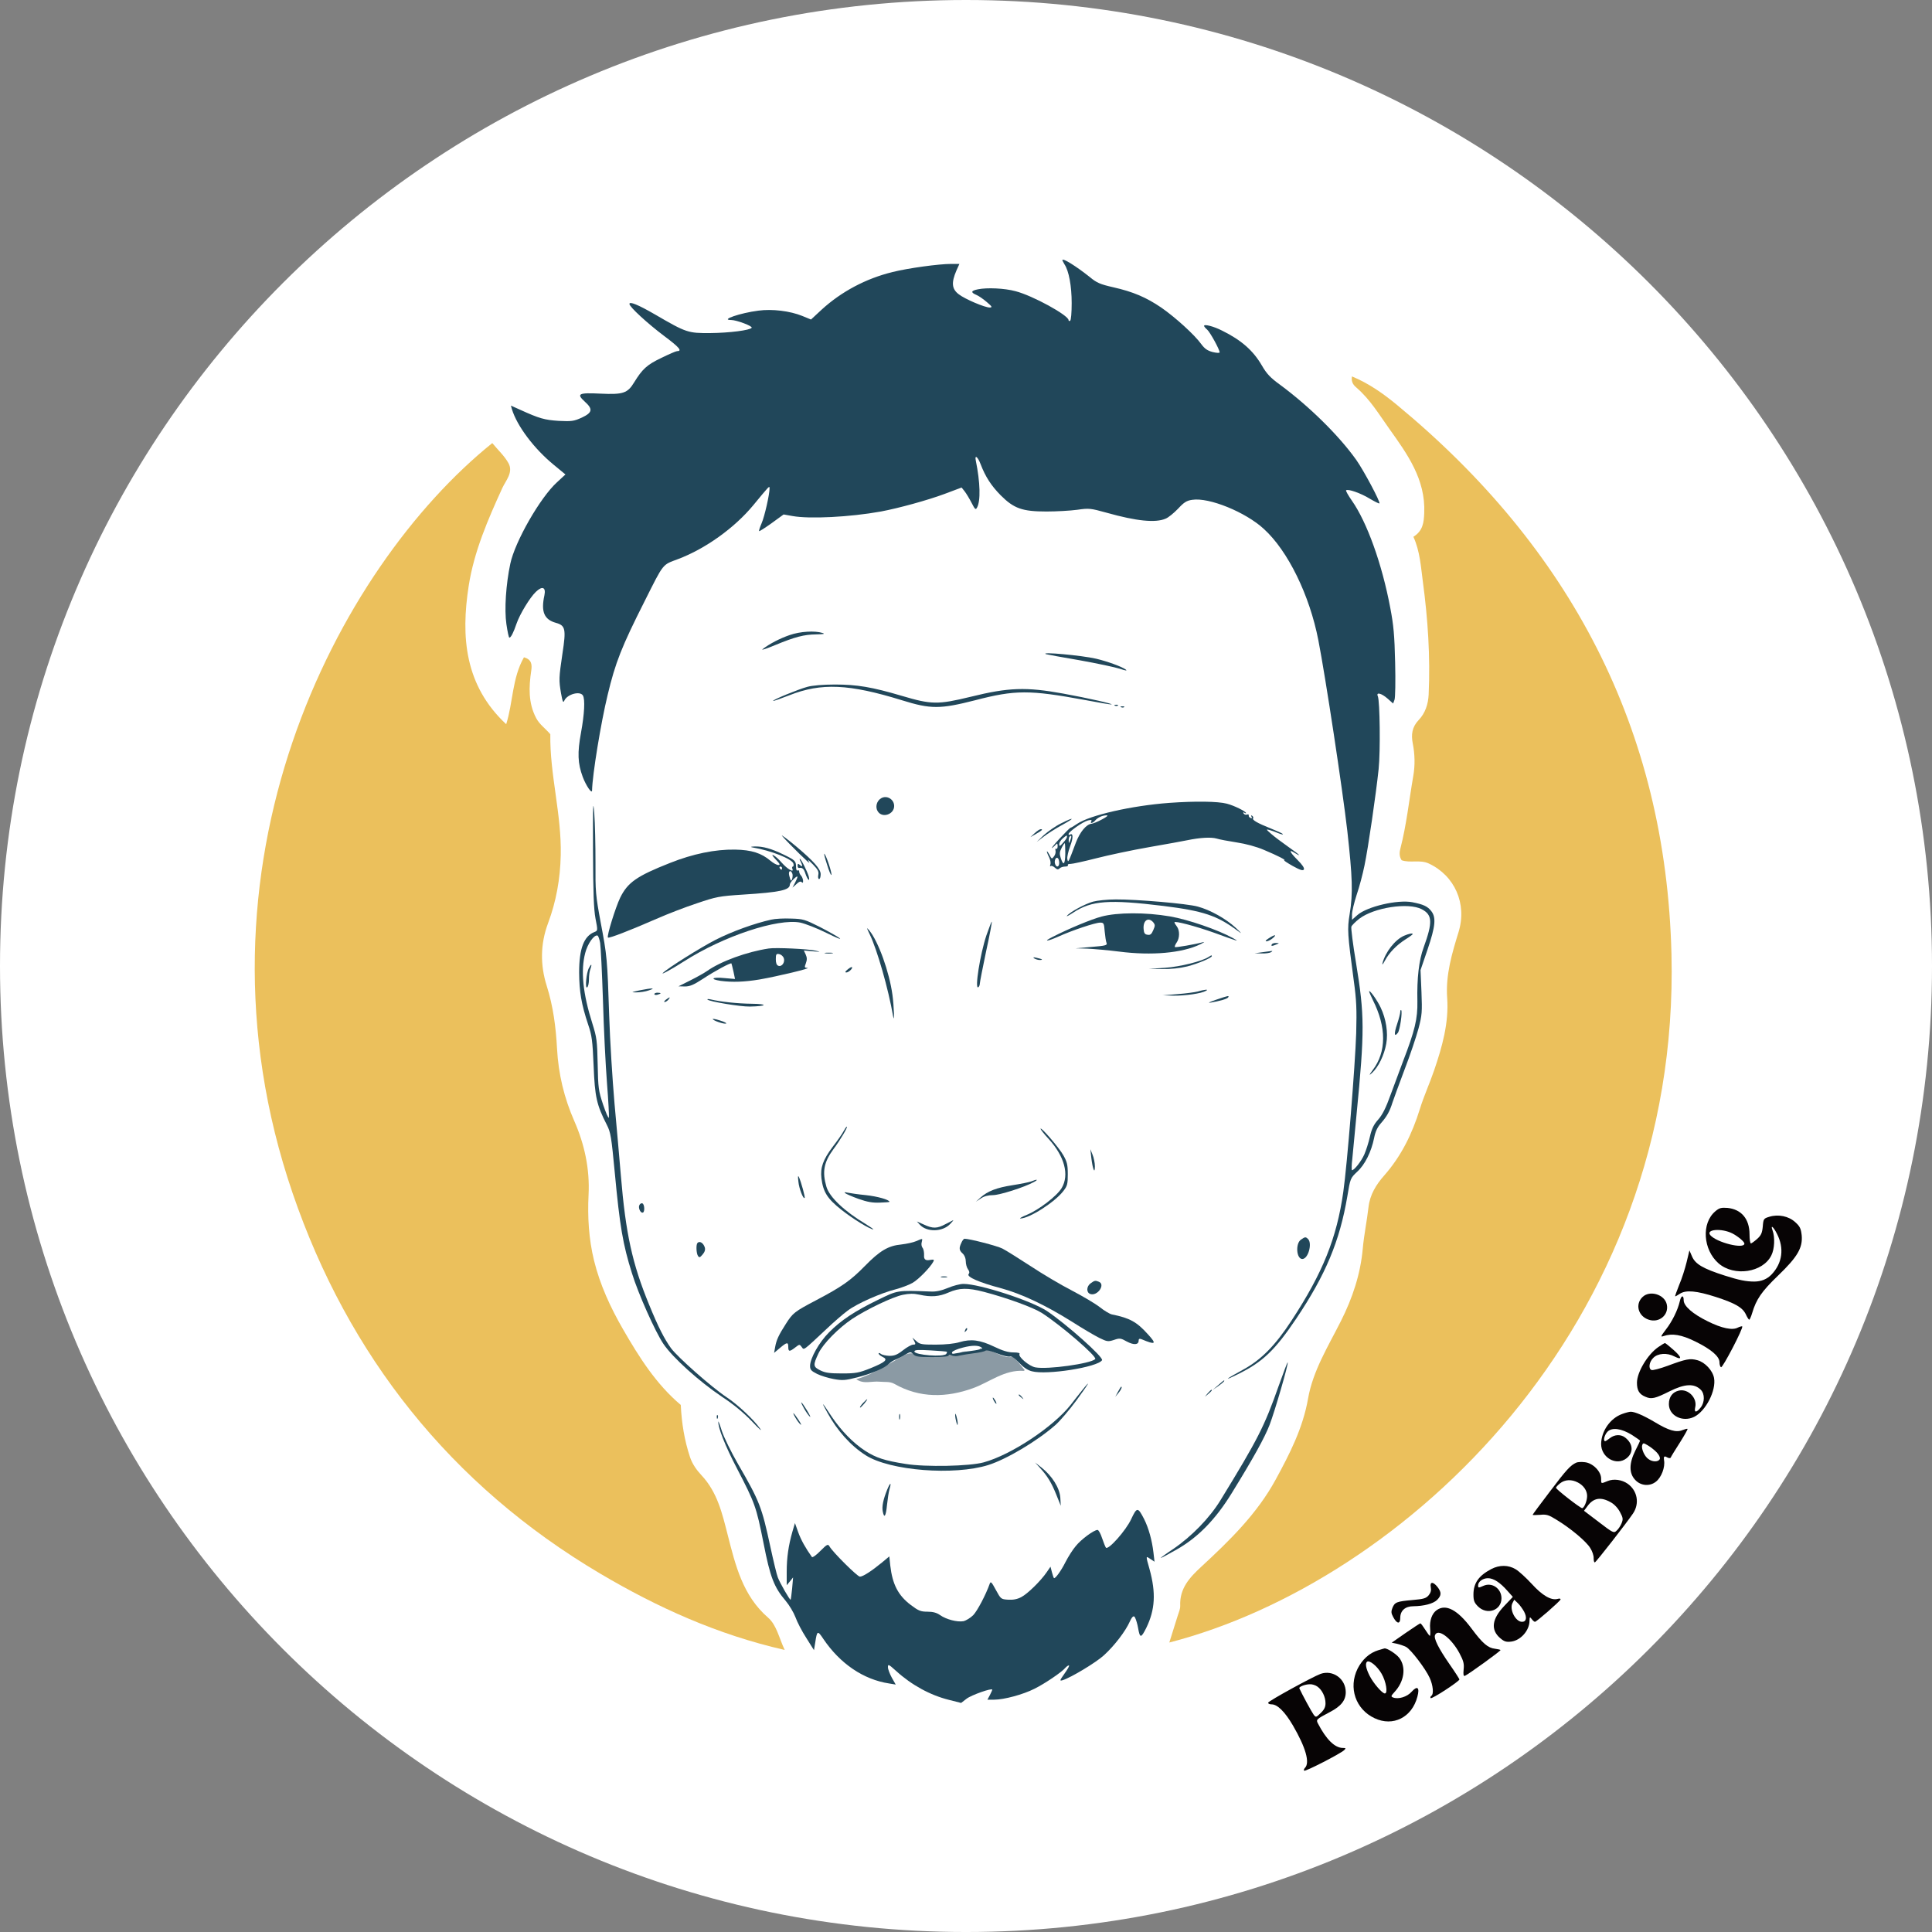 <svg width="256" height="256" viewBox="0 0 256 256" fill="none" xmlns="http://www.w3.org/2000/svg">
<rect x="0" y="0" width="256" height="256" fill="#808080" stroke="none"/>
<g clip-path="url(#clip0_876_30858)">
<path d="M128 256.001C198.693 256.001 256.001 198.693 256.001 128C256.001 57.308 198.693 0 128 0C57.308 0 0 57.308 0 128C0 198.693 57.308 256.001 128 256.001Z" fill="white"/>
<path d="M65.229 58.71C66.004 59.649 66.855 60.426 67.38 61.381C68.047 62.593 67.006 63.692 66.562 64.662C64.651 68.847 62.818 73.062 62.107 77.619C61.053 84.384 61.569 90.825 67.073 95.961C67.993 93.066 67.845 89.876 69.428 87.094C70.412 87.377 70.523 87.992 70.393 88.866C70.075 91.014 69.977 93.147 71.056 95.172C71.507 96.017 72.282 96.533 72.919 97.289C72.842 102.639 74.422 107.884 74.301 113.321C74.231 116.471 73.696 119.451 72.618 122.337C71.578 125.125 71.583 127.906 72.446 130.636C73.308 133.362 73.66 136.138 73.81 138.945C73.99 142.309 74.749 145.478 76.107 148.568C77.457 151.641 78.159 154.904 77.989 158.296C77.84 161.241 78.017 164.19 78.712 167.024C79.498 170.229 80.88 173.231 82.551 176.13C84.689 179.839 86.942 183.406 90.206 186.163C90.324 188.579 90.69 190.839 91.422 193.051C91.744 194.024 92.335 194.822 92.96 195.491C95.068 197.743 95.704 200.57 96.427 203.395C97.452 207.405 98.41 211.425 101.768 214.34C102.894 215.318 103.178 216.907 103.976 218.626C95.032 216.591 87.086 212.977 79.544 208.52C59.709 196.799 46.12 179.581 38.778 158.112C23.942 114.734 44.732 75.22 65.229 58.712V58.71Z" fill="#EBC05C"/>
<path d="M187.283 71.126C188.555 70.333 188.666 69.221 188.718 67.981C188.909 63.5 186.468 60.16 184.06 56.777C182.729 54.907 181.547 52.932 179.779 51.4C179.451 51.115 178.992 50.715 179.14 49.875C181.404 50.815 183.308 52.168 185.122 53.666C207.98 72.554 220.746 96.492 221.478 126.415C222.688 175.842 185.798 209.688 154.94 217.642C155.33 216.403 155.697 215.257 156.049 214.106C156.185 213.665 156.402 213.209 156.384 212.768C156.289 210.464 157.636 209.021 159.192 207.584C162.927 204.134 166.574 200.575 169.036 196.048C170.886 192.648 172.639 189.248 173.327 185.307C173.968 181.631 176.001 178.375 177.675 175.053C179.212 172.001 180.267 168.851 180.575 165.436C180.741 163.6 181.125 161.785 181.334 159.951C181.524 158.288 182.354 156.96 183.41 155.762C185.681 153.188 187.128 150.215 188.139 146.949C188.675 145.215 189.443 143.546 190.034 141.814C191.102 138.689 191.993 135.536 191.758 132.224C191.541 129.166 192.402 126.311 193.265 123.506C194.422 119.744 192.747 116.015 189.317 114.417C188.152 113.874 186.866 114.388 185.724 113.987C185.38 113.468 185.433 112.917 185.555 112.446C186.379 109.279 186.708 106.024 187.268 102.812C187.513 101.407 187.481 99.945 187.199 98.513C186.972 97.362 187.083 96.344 187.991 95.397C188.848 94.501 189.246 93.308 189.305 92.024C189.533 87.025 189.203 82.04 188.54 77.103C188.273 75.116 188.161 73.051 187.283 71.127L187.283 71.126Z" fill="#EBC05C"/>
<path d="M124.989 179.587C125.378 179.545 125.766 179.502 126.154 179.46L126.141 179.423C126.373 179.798 126.642 179.63 126.909 179.472C127.75 178.599 129.095 179.566 129.925 178.649C131.513 178.657 132.693 180.131 134.322 179.773C134.851 180.417 135.314 180.982 135.775 181.545C135.737 181.58 135.699 181.651 135.665 181.648C133.083 181.472 131.153 183.137 128.915 183.945C125.457 185.195 121.886 185.29 118.52 183.376C117.896 183.022 117.227 183.152 116.572 183.083C115.536 182.973 114.435 183.454 113.465 182.754C115.773 182.092 117.719 180.701 119.8 179.592C120.366 179.29 120.826 179.223 121.371 179.483C122.573 179.631 123.772 179.917 124.989 179.587H124.989Z" fill="#8B9AA4"/>
<path fill-rule="evenodd" clip-rule="evenodd" d="M140.765 34.476C140.765 34.517 140.91 34.786 141.054 35.033C141.632 35.9 142.003 37.901 142.003 40.171C142.003 41.409 141.921 42.441 141.797 42.503C141.693 42.565 141.59 42.544 141.59 42.42C141.59 41.781 136.824 39.16 134.554 38.583C133.11 38.19 130.778 38.088 129.581 38.335C128.653 38.521 128.591 38.747 129.375 39.078C129.685 39.202 130.304 39.635 130.758 40.027C131.459 40.625 131.521 40.728 131.15 40.749C130.49 40.749 127.869 39.635 127.044 38.995C126.115 38.294 126.033 37.468 126.734 35.838L127.126 34.971H126.012C124.423 34.971 120.317 35.529 118.274 36.044C114.725 36.911 111.486 38.645 108.886 41.017L107.462 42.338L106.307 41.864C104.677 41.203 102.325 40.914 100.488 41.162C98.074 41.472 95.371 42.4 96.877 42.4C97.578 42.4 99.745 43.205 99.601 43.431C99.394 43.762 96.63 44.112 94.133 44.133C91.162 44.153 90.956 44.091 86.808 41.677C84.559 40.377 83.403 39.903 83.403 40.274C83.403 40.666 85.817 42.874 87.984 44.504C90.006 46.01 90.44 46.526 89.717 46.526C89.573 46.526 88.624 46.938 87.613 47.434C85.715 48.342 85.116 48.899 84.023 50.673C83.156 52.097 82.578 52.303 79.566 52.159C76.636 52.015 76.347 52.179 77.502 53.232C78.596 54.222 78.493 54.677 77.09 55.336C76.037 55.811 75.749 55.852 74.036 55.769C72.159 55.645 71.478 55.46 68.898 54.284L67.701 53.747L67.825 54.202C68.506 56.451 70.776 59.463 73.397 61.609L74.924 62.868L73.809 63.899C71.581 65.921 68.238 71.761 67.619 74.691C67.041 77.415 66.814 80.757 67.103 82.718C67.247 83.687 67.413 84.492 67.495 84.492C67.701 84.492 68.052 83.791 68.444 82.635C68.877 81.376 70.219 79.168 71.003 78.425C71.849 77.6 72.364 77.806 72.138 78.879C71.663 81.046 72.096 82.098 73.665 82.531C74.924 82.882 75.026 83.356 74.531 86.575C74.057 89.815 74.036 90.104 74.346 91.899C74.552 93.034 74.634 93.178 74.779 92.827C75.171 91.981 76.842 91.528 77.234 92.147C77.544 92.641 77.441 94.602 76.987 97.078C76.492 99.76 76.553 101.143 77.213 102.938C77.646 104.093 78.431 105.248 78.451 104.753C78.493 102.649 79.627 95.737 80.515 92.084C81.546 87.772 82.372 85.688 85.425 79.642C87.984 74.545 87.736 74.876 89.82 74.091C93.452 72.73 97.311 69.965 99.807 66.952C101.973 64.332 101.953 64.332 101.973 64.703C101.973 65.487 101.313 68.438 100.921 69.325C100.694 69.861 100.529 70.336 100.591 70.377C100.632 70.419 101.375 69.944 102.242 69.325L103.831 68.169L105.007 68.376C107.235 68.788 112.621 68.52 116.727 67.777C119.038 67.344 122.897 66.292 125.167 65.445L127.416 64.599L127.829 65.115C128.035 65.383 128.448 66.064 128.737 66.621C129.191 67.508 129.274 67.591 129.459 67.261C129.954 66.374 129.892 63.939 129.295 61.009C129.13 60.205 129.563 60.514 129.935 61.504C130.574 63.176 131.338 64.351 132.597 65.631C134.35 67.385 135.465 67.777 138.663 67.777C139.983 67.777 141.82 67.673 142.728 67.55C144.317 67.323 144.482 67.344 146.648 67.942C150.61 69.056 153.106 69.304 154.448 68.726C154.819 68.582 155.541 67.984 156.099 67.406C156.883 66.559 157.233 66.333 157.976 66.229C160.205 65.879 165.053 67.859 167.468 70.087C170.666 72.996 173.534 78.877 174.69 84.841C175.639 89.711 177.888 104.546 178.528 110.118C179.208 116.246 179.291 118.392 178.837 121.116C178.507 123.117 178.549 123.716 179.374 129.885C179.745 132.547 179.786 133.723 179.704 136.901C179.56 141.213 178.507 154.357 177.991 157.948C177.124 164.056 175.288 168.636 171.141 174.971C168.974 178.293 167.117 180.171 164.744 181.471C162.392 182.75 161.979 183.101 163.981 182.111C167.282 180.501 168.912 178.954 171.76 174.724C175.66 168.905 177.517 164.469 178.528 158.527C178.92 156.133 178.941 156.112 179.828 155.266C180.859 154.337 181.706 152.625 182.077 150.788C182.242 149.942 182.51 149.365 182.985 148.828C183.749 147.962 184.141 147.281 184.512 146.084C184.657 145.63 185.379 143.69 186.101 141.751C186.844 139.831 187.669 137.356 187.959 136.283C188.433 134.487 188.454 134.075 188.351 131.434L188.227 128.545L189.156 125.821C190.208 122.726 190.311 121.571 189.651 120.725C189.156 120.085 188.598 119.838 187.134 119.548C185.173 119.177 181.15 120.126 179.871 121.24L179.148 121.88V121.158C179.148 120.745 179.437 119.59 179.767 118.558C180.118 117.547 180.572 115.813 180.799 114.699C181.294 112.347 182.326 105.228 182.676 101.906C182.924 99.512 182.841 92.91 182.573 92.27C182.305 91.671 183.027 91.837 183.852 92.558L184.595 93.219L184.781 92.724C184.884 92.456 184.925 90.248 184.863 87.793C184.781 84.182 184.657 82.84 184.223 80.57C183.13 74.731 181.128 69.18 179.127 66.333C178.652 65.652 178.301 65.033 178.363 64.972C178.59 64.745 180.303 65.343 181.479 66.065C182.139 66.457 182.717 66.746 182.779 66.705C182.943 66.54 180.695 62.331 179.704 60.927C177.393 57.688 173.493 53.85 169.614 50.982C168.355 50.074 167.84 49.537 167.2 48.423C166.045 46.442 164.476 45.06 161.917 43.801C160.824 43.244 159.545 42.914 159.545 43.182C159.545 43.265 159.731 43.492 159.957 43.677C160.35 44.028 161.608 46.318 161.608 46.69C161.608 46.794 161.196 46.772 160.68 46.648C159.999 46.463 159.627 46.215 159.174 45.596C158.287 44.358 155.707 42.026 153.891 40.768C151.89 39.406 150.156 38.663 147.515 38.065C145.782 37.673 145.307 37.466 144.42 36.724C142.605 35.279 140.768 34.123 140.768 34.474L140.765 34.476ZM188.389 120.478C189.812 121.221 189.854 122.191 188.637 125.554C188.017 127.232 187.742 129.605 187.811 132.673C187.853 134.984 187.481 136.552 185.913 140.617C185.459 141.814 184.716 143.836 184.242 145.115C183.643 146.786 183.189 147.694 182.632 148.334C182.034 148.994 181.766 149.551 181.518 150.624C181.353 151.387 181.002 152.46 180.775 152.976C180.383 153.864 179.454 155.06 179.145 155.06C179.083 155.06 179.083 154.38 179.187 153.554C179.269 152.75 179.517 150.109 179.744 147.735C180.837 136.552 180.817 134.53 179.682 127.597C179.269 125.141 179.001 122.975 179.063 122.789C179.145 122.583 179.62 122.128 180.115 121.736C182.055 120.251 186.615 119.549 188.389 120.477L188.389 120.478Z" fill="#21475A"/>
<path fill-rule="evenodd" clip-rule="evenodd" d="M186.057 123.986C184.86 124.502 183.581 126.132 183.189 127.617C183.106 127.927 183.23 127.803 183.498 127.307C184.076 126.234 185.004 125.265 186.222 124.481C186.759 124.15 187.192 123.82 187.192 123.779C187.192 123.615 186.676 123.717 186.057 123.986Z" fill="#21475A"/>
<path fill-rule="evenodd" clip-rule="evenodd" d="M181.414 131.373C181.414 131.435 181.641 131.951 181.909 132.508C183.725 136.119 183.725 139.378 181.889 141.793C181.394 142.453 181.366 142.577 181.807 142.164C182.653 141.38 183.416 139.812 183.684 138.306C183.953 136.861 183.664 135.005 182.941 133.498C182.487 132.529 181.435 131.063 181.414 131.373Z" fill="#21475A"/>
<path fill-rule="evenodd" clip-rule="evenodd" d="M185.541 134.097C185.541 134.282 185.355 135.005 185.128 135.686C184.695 136.965 184.736 137.501 185.232 136.841C185.5 136.469 185.851 134.056 185.665 133.849C185.603 133.787 185.541 133.89 185.541 134.097Z" fill="#21475A"/>
<path fill-rule="evenodd" clip-rule="evenodd" d="M104.656 84.142C103.377 84.575 101.932 85.318 101.045 86.02C100.818 86.205 101.561 85.958 102.696 85.483C105.358 84.39 106.513 84.08 108.164 84.059C109.154 84.039 109.36 83.998 108.989 83.874C107.978 83.543 106.018 83.667 104.655 84.142H104.656Z" fill="#21475A"/>
<path fill-rule="evenodd" clip-rule="evenodd" d="M138.599 86.679C138.723 86.721 140.703 87.092 143.035 87.484C145.346 87.897 147.76 88.413 148.4 88.619C149.205 88.887 149.411 88.908 149.143 88.701C148.586 88.309 146.708 87.629 145.223 87.278C143.345 86.845 137.753 86.329 138.599 86.679Z" fill="#21475A"/>
<path fill-rule="evenodd" clip-rule="evenodd" d="M106.967 91.013C105.812 91.323 102.325 92.746 102.449 92.87C102.49 92.912 103.439 92.581 104.595 92.127C108.824 90.456 112.497 90.621 119.513 92.788C123.351 93.984 124.589 93.964 129.21 92.788C134.513 91.405 136.411 91.405 143.716 92.746C145.552 93.097 147.162 93.365 147.265 93.344C147.698 93.303 144.252 92.519 140.869 91.9C135.978 91.013 133.668 91.075 128.592 92.333C124.258 93.385 123.412 93.364 119.513 92.209C115.531 91.033 113.57 90.703 110.64 90.703C109.072 90.703 107.628 90.827 106.967 91.013Z" fill="#21475A"/>
<path fill-rule="evenodd" clip-rule="evenodd" d="M147.74 93.509C147.884 93.571 148.07 93.551 148.132 93.489C148.214 93.427 148.09 93.365 147.864 93.385C147.637 93.385 147.575 93.447 147.74 93.509Z" fill="#21475A"/>
<path fill-rule="evenodd" clip-rule="evenodd" d="M148.565 93.716C148.709 93.778 148.895 93.757 148.957 93.695C149.039 93.633 148.915 93.571 148.689 93.592C148.462 93.592 148.4 93.654 148.565 93.716Z" fill="#21475A"/>
<path fill-rule="evenodd" clip-rule="evenodd" d="M78.575 112.658C78.595 118.311 78.678 120.477 78.905 121.695C79.215 123.284 79.215 123.325 78.781 123.491C77.378 124.027 76.739 125.678 76.739 128.856C76.759 131.394 77.027 133.044 77.936 135.768C78.431 137.213 78.514 137.893 78.658 141.236C78.823 145.342 79.05 146.394 80.412 149.056C80.928 150.067 81.01 150.645 81.464 155.411C82.125 162.468 82.537 164.902 83.734 168.699C84.559 171.402 86.829 176.478 87.902 178.067C89.14 179.904 92.648 183.061 95.702 185.104C97.208 186.094 98.549 187.208 99.622 188.323C100.509 189.272 101.025 189.726 100.757 189.354C99.91 188.137 97.764 186.115 96.258 185.124C94.277 183.803 89.821 179.863 88.913 178.645C88.026 177.407 87.221 175.839 86.024 172.909C83.775 167.441 82.909 163.458 82.269 155.783C82.083 153.616 81.712 149.303 81.423 146.188C81.154 143.073 80.824 137.872 80.722 134.633C80.474 127.019 80.433 126.648 79.587 122.191C78.926 118.621 78.885 118.167 78.906 114.288C78.906 112.039 78.844 109.068 78.741 107.706C78.576 105.746 78.555 106.757 78.576 112.658L78.575 112.658ZM79.524 124.956C79.606 125.451 79.772 128.876 79.896 132.569C79.999 136.263 80.246 141.194 80.432 143.547C80.618 145.899 80.721 147.942 80.68 148.087C80.618 148.231 80.288 147.468 79.917 146.374C79.298 144.517 79.256 144.166 79.194 141.009C79.132 137.893 79.07 137.46 78.493 135.624C77.234 131.662 76.925 128.629 77.544 126.277C77.854 125.059 78.721 123.821 79.174 123.966C79.277 124.007 79.442 124.461 79.525 124.956L79.524 124.956Z" fill="#21475A"/>
<path fill-rule="evenodd" clip-rule="evenodd" d="M78.038 128.257C77.688 128.897 77.502 131.022 77.791 130.836C77.935 130.754 78.038 130.279 78.038 129.784C78.038 129.288 78.121 128.649 78.245 128.36C78.472 127.72 78.348 127.659 78.038 128.257V128.257Z" fill="#21475A"/>
<path fill-rule="evenodd" clip-rule="evenodd" d="M116.768 105.766C116.149 106.117 115.943 106.963 116.314 107.52C116.913 108.449 118.481 107.912 118.481 106.798C118.481 105.91 117.511 105.332 116.768 105.766H116.768Z" fill="#21475A"/>
<path fill-rule="evenodd" clip-rule="evenodd" d="M154.941 106.385C149.927 106.757 144.438 108.015 142.746 109.15C142.333 109.439 141.921 109.686 141.838 109.686C141.755 109.707 141.095 110.367 140.352 111.172C139.609 111.977 139.197 112.513 139.424 112.348C139.65 112.184 139.898 111.936 139.98 111.832C140.063 111.708 140.145 111.832 140.145 112.101C140.145 112.369 140.063 112.534 139.959 112.472C139.856 112.39 139.815 112.514 139.856 112.699C139.918 112.905 139.836 113.256 139.67 113.462C139.381 113.854 139.36 113.854 139.051 113.256C138.639 112.493 138.597 112.781 139.01 113.586C139.175 113.916 139.258 114.349 139.175 114.556C139.113 114.762 139.133 114.865 139.216 114.762C139.319 114.679 139.567 114.782 139.773 114.968C140.062 115.236 140.206 115.257 140.392 115.072C140.536 114.927 140.866 114.824 141.135 114.824C141.403 114.824 141.568 114.741 141.506 114.638C141.445 114.535 141.589 114.452 141.857 114.473C142.105 114.473 143.631 114.143 145.241 113.73C146.85 113.318 150.028 112.637 152.297 112.245C154.567 111.853 156.816 111.44 157.312 111.337C159.003 110.986 160.469 110.904 161.191 111.11C161.583 111.234 162.8 111.461 163.873 111.626C165.091 111.812 166.473 112.183 167.484 112.617C169.342 113.401 170.477 113.978 170.167 113.999C170.063 113.999 170.559 114.329 171.281 114.742C172.292 115.299 172.643 115.402 172.767 115.217C172.87 115.031 172.581 114.598 171.9 113.917C170.848 112.864 170.703 112.452 171.612 113.05C171.9 113.236 172.128 113.339 172.128 113.298C172.128 113.236 171.447 112.72 170.642 112.163C169.817 111.585 168.806 110.822 168.414 110.471C167.753 109.893 167.733 109.852 168.207 109.976C168.496 110.059 169.033 110.244 169.404 110.409C169.776 110.554 170.044 110.616 169.982 110.513C169.92 110.43 169.198 110.1 168.373 109.77C166.619 109.069 165.897 108.655 166.041 108.429C166.103 108.325 166.041 108.181 165.917 108.099C165.752 107.995 165.731 108.037 165.835 108.222C165.938 108.387 165.897 108.449 165.711 108.387C165.546 108.325 165.443 108.181 165.463 108.057C165.504 107.933 165.401 107.871 165.236 107.933C165.071 107.995 164.886 107.933 164.782 107.789C164.7 107.624 164.72 107.582 164.865 107.685C165.009 107.768 165.112 107.789 165.112 107.747C165.112 107.521 163.523 106.736 162.554 106.488C161.377 106.179 158.386 106.138 154.94 106.385H154.941ZM146.027 108.572C145.47 108.882 144.83 109.129 144.645 109.15C143.943 109.212 143.097 110.244 142.561 111.647C141.529 114.391 141.529 114.371 141.426 113.813C141.384 113.566 141.55 112.802 141.797 112.142C142.23 111.007 142.21 110.326 141.777 110.594C141.674 110.677 141.591 110.636 141.591 110.512C141.591 110.223 143.489 108.882 144.15 108.717C144.583 108.613 144.707 108.634 144.604 108.82C144.377 109.171 144.81 109.088 145.12 108.717C145.45 108.325 146.069 108.036 146.647 108.036C146.895 108.036 146.647 108.242 146.028 108.572H146.027ZM141.384 110.883C141.384 111.007 141.157 111.358 140.868 111.667C140.456 112.142 140.373 112.184 140.352 111.874C140.352 111.647 140.558 111.317 140.827 111.089C141.363 110.635 141.384 110.635 141.384 110.883H141.384ZM141.818 111.337C141.632 111.791 141.612 111.791 141.612 111.399C141.591 111.172 141.653 110.904 141.735 110.842C141.983 110.594 142.024 110.842 141.818 111.337ZM141.157 113.071C141.137 114.556 140.91 114.784 140.559 113.711C140.373 113.133 140.394 112.885 140.662 112.369C140.827 112.019 141.034 111.729 141.075 111.729C141.137 111.729 141.157 112.328 141.157 113.071ZM140.353 114.329C140.353 114.865 140.002 115.01 139.816 114.515C139.651 114.102 139.878 113.524 140.146 113.69C140.25 113.751 140.353 114.04 140.353 114.329V114.329Z" fill="#21475A"/>
<path fill-rule="evenodd" clip-rule="evenodd" d="M140.579 109.109C139.857 109.46 138.846 110.182 138.31 110.657L137.361 111.565L138.289 110.863C138.805 110.471 139.837 109.811 140.621 109.378C141.384 108.965 142.004 108.573 142.004 108.532C142.004 108.435 141.529 108.628 140.58 109.11L140.579 109.109Z" fill="#21475A"/>
<path fill-rule="evenodd" clip-rule="evenodd" d="M137.113 110.388L136.535 110.925L137.32 110.471C138.083 110.038 138.248 109.872 137.898 109.872C137.774 109.872 137.423 110.099 137.113 110.388Z" fill="#21475A"/>
<path fill-rule="evenodd" clip-rule="evenodd" d="M103.624 110.759C104.533 111.812 107.504 114.721 107.235 114.288C106.947 113.793 107.009 113.834 107.71 114.536C108.37 115.217 108.515 115.485 108.432 115.918C108.37 116.249 108.412 116.475 108.536 116.475C108.66 116.475 108.742 116.187 108.742 115.815C108.722 115.134 107.834 114.123 105.482 112.142C104.45 111.275 103.398 110.491 103.624 110.759Z" fill="#21475A"/>
<path fill-rule="evenodd" clip-rule="evenodd" d="M99.704 112.286C102.16 112.699 104.966 113.813 105.131 114.432C105.193 114.639 105.151 114.824 105.049 114.824C104.966 114.824 104.925 114.969 105.007 115.155C105.213 115.671 104.326 115.155 103.562 114.288C103.232 113.896 102.758 113.463 102.51 113.339C102.221 113.195 102.304 113.359 102.778 113.875C103.356 114.474 103.418 114.618 103.129 114.618C102.923 114.618 102.468 114.37 102.097 114.061C100.88 113.03 99.58 112.617 97.393 112.576C94.772 112.534 91.822 113.133 88.768 114.35C84.373 116.083 83.177 116.929 82.186 118.931C81.567 120.21 80.37 124.048 80.556 124.233C80.7 124.357 83.383 123.325 86.974 121.757C88.418 121.117 90.832 120.189 92.338 119.694C94.897 118.827 95.269 118.745 98.466 118.538C103.357 118.229 104.656 117.94 104.656 117.218C104.656 117.073 104.883 116.743 105.173 116.475C105.771 115.918 105.812 116.042 105.358 116.949L105.008 117.61L105.524 117.156C105.854 116.825 106.081 116.743 106.225 116.887C106.369 117.032 106.431 116.97 106.411 116.681C106.39 116.454 106.267 116.145 106.143 116.021C105.998 115.876 105.895 115.649 105.895 115.484C105.895 115.34 105.812 115.278 105.689 115.34C105.565 115.422 105.482 115.216 105.482 114.886C105.482 114.081 105.358 113.978 103.831 113.235C102.18 112.43 101.087 112.141 100.014 112.162C99.478 112.182 99.374 112.224 99.704 112.286V112.286ZM103.624 115.031C103.624 115.134 103.583 115.237 103.542 115.237C103.48 115.237 103.377 115.134 103.315 115.031C103.253 114.907 103.295 114.824 103.398 114.824C103.522 114.824 103.624 114.907 103.624 115.031ZM104.986 115.753C105.11 116.041 104.924 116.825 104.78 116.661C104.738 116.619 104.656 116.33 104.573 116C104.429 115.402 104.78 115.196 104.986 115.753Z" fill="#21475A"/>
<path fill-rule="evenodd" clip-rule="evenodd" d="M109.588 114.556C109.856 115.443 110.124 116.062 110.166 115.918C110.248 115.67 109.505 113.401 109.237 113.133C109.134 113.029 109.299 113.669 109.588 114.556Z" fill="#21475A"/>
<path fill-rule="evenodd" clip-rule="evenodd" d="M106.101 114.185C106.389 114.763 106.348 114.927 105.997 114.618C105.749 114.411 105.687 114.411 105.687 114.7C105.687 114.886 105.749 115.01 105.852 115.01C106.306 114.927 106.513 115.092 106.719 115.753C107.008 116.619 107.379 116.929 107.152 116.103C106.946 115.422 106.141 113.792 105.975 113.792C105.934 113.792 105.975 113.978 106.099 114.185H106.101Z" fill="#21475A"/>
<path fill-rule="evenodd" clip-rule="evenodd" d="M144.851 119.467C143.798 119.756 141.797 120.829 141.384 121.345C141.219 121.51 141.611 121.324 142.23 120.912C144.645 119.323 146.955 119.158 154.177 120.045C159.439 120.705 161.255 121.304 163.979 123.326C164.639 123.821 164.577 123.718 163.69 122.893C162.431 121.738 160.389 120.582 158.717 120.128C157.334 119.736 150.608 119.159 147.843 119.179C146.729 119.179 145.387 119.323 144.851 119.468V119.467Z" fill="#21475A"/>
<path fill-rule="evenodd" clip-rule="evenodd" d="M145.965 121.448C144.624 121.798 141.55 123.078 139.466 124.15C138.145 124.811 138.743 124.769 140.229 124.109C142.045 123.284 145.119 122.252 145.78 122.252C146.254 122.252 146.296 122.334 146.378 123.428C146.44 124.089 146.543 124.769 146.626 124.955C146.75 125.244 146.481 125.327 144.645 125.471L142.519 125.657L144.067 125.699C144.913 125.74 146.831 125.905 148.297 126.091C152.63 126.648 156.633 126.277 159.006 125.142C159.48 124.915 159.687 124.77 159.48 124.832C158.387 125.121 155.787 125.575 155.684 125.492C155.622 125.43 155.725 125.162 155.91 124.894C156.323 124.316 156.343 123.284 155.931 122.748C155.766 122.542 155.621 122.294 155.621 122.211C155.621 121.985 158.386 122.706 160.882 123.594C164.163 124.791 164.328 124.832 163.359 124.295C161.377 123.202 157.437 121.84 155.023 121.427C151.783 120.87 148.048 120.891 145.964 121.448H145.965ZM152.795 122.19C153.063 122.521 153.083 122.644 152.815 123.243C152.589 123.779 152.423 123.924 152.072 123.862C151.701 123.82 151.577 123.655 151.536 123.119C151.433 121.984 152.134 121.468 152.795 122.19Z" fill="#21475A"/>
<path fill-rule="evenodd" clip-rule="evenodd" d="M102.18 121.86C100.013 122.335 96.98 123.428 94.834 124.522C92.895 125.513 88.5 128.257 87.84 128.917C87.489 129.247 89.016 128.422 90.625 127.39C95.845 124.047 103.067 121.654 106.059 122.252C106.699 122.396 108.267 122.994 109.505 123.613C110.764 124.232 111.547 124.562 111.259 124.315C110.97 124.088 109.793 123.428 108.638 122.829C106.657 121.839 106.43 121.756 104.821 121.715C103.872 121.673 102.695 121.735 102.18 121.859V121.86Z" fill="#21475A"/>
<path fill-rule="evenodd" clip-rule="evenodd" d="M130.696 123.965C129.871 126.441 129.128 131.125 129.623 130.816C129.726 130.754 129.829 130.547 129.829 130.362C129.829 130.176 130.201 128.257 130.654 126.111C131.129 123.965 131.459 122.17 131.418 122.129C131.376 122.088 131.067 122.913 130.695 123.965H130.696Z" fill="#21475A"/>
<path fill-rule="evenodd" clip-rule="evenodd" d="M115.241 123.8C116.211 125.781 117.717 131.042 118.336 134.632C118.543 135.788 118.46 133.333 118.254 131.826C117.841 128.773 116.376 124.728 115.179 123.284C114.787 122.83 114.808 122.892 115.241 123.8Z" fill="#21475A"/>
<path fill-rule="evenodd" clip-rule="evenodd" d="M168.105 124.336C167.713 124.584 167.61 124.728 167.816 124.728C168.002 124.728 168.373 124.543 168.642 124.316C169.26 123.8 168.91 123.8 168.105 124.336Z" fill="#21475A"/>
<path fill-rule="evenodd" clip-rule="evenodd" d="M168.518 125.141C168.374 125.389 168.56 125.389 169.137 125.141C169.529 124.976 169.529 124.955 169.096 124.955C168.848 124.935 168.58 125.017 168.518 125.141H168.518Z" fill="#21475A"/>
<path fill-rule="evenodd" clip-rule="evenodd" d="M101.871 125.678C98.982 126.111 95.515 127.369 93.679 128.67C93.328 128.917 92.338 129.474 91.471 129.907L89.903 130.692L90.749 130.712C91.41 130.712 91.905 130.506 93.143 129.701C94.732 128.649 96.816 127.535 96.919 127.659C96.939 127.7 97.063 128.175 97.187 128.732L97.394 129.722L95.97 129.598C94.381 129.434 93.968 129.743 95.495 129.97C97.043 130.176 98.673 130.114 100.654 129.784C103.027 129.372 107.587 128.278 106.988 128.257C106.596 128.237 106.576 128.175 106.782 127.638C106.947 127.184 106.947 126.895 106.762 126.483L106.514 125.946L107.69 126.05C108.763 126.153 108.805 126.132 108.062 125.967C107.113 125.741 102.779 125.534 101.872 125.679L101.871 125.678ZM103.851 126.936C104.057 127.493 103.603 128.154 103.129 127.968C102.902 127.885 102.799 127.596 102.799 127.101C102.799 126.441 102.861 126.358 103.232 126.42C103.479 126.462 103.748 126.689 103.851 126.936H103.851Z" fill="#21475A"/>
<path fill-rule="evenodd" clip-rule="evenodd" d="M167.28 126.173L166.248 126.317L167.177 126.338C167.693 126.358 168.25 126.276 168.415 126.173C168.58 126.07 168.642 125.987 168.518 126.008C168.415 126.029 167.858 126.091 167.281 126.173H167.28Z" fill="#21475A"/>
<path fill-rule="evenodd" clip-rule="evenodd" d="M109.36 126.317C109.608 126.359 110.021 126.359 110.289 126.317C110.537 126.276 110.33 126.235 109.814 126.235C109.298 126.235 109.092 126.277 109.36 126.317Z" fill="#21475A"/>
<path fill-rule="evenodd" clip-rule="evenodd" d="M160.161 126.792C159.295 127.37 156.406 128.092 154.384 128.237L152.217 128.381L153.992 128.402C155.168 128.422 156.302 128.298 157.334 128.051C158.758 127.679 160.574 126.916 160.574 126.689C160.574 126.545 160.512 126.565 160.161 126.793V126.792Z" fill="#21475A"/>
<path fill-rule="evenodd" clip-rule="evenodd" d="M137.051 126.998C137.216 127.102 137.546 127.205 137.753 127.205C138.289 127.205 138.124 127.081 137.361 126.916C136.906 126.812 136.824 126.834 137.051 126.998H137.051Z" fill="#21475A"/>
<path fill-rule="evenodd" clip-rule="evenodd" d="M112.311 128.463C111.981 128.732 111.939 128.856 112.146 128.856C112.456 128.856 113.033 128.299 112.889 128.154C112.848 128.092 112.579 128.237 112.311 128.464V128.463Z" fill="#21475A"/>
<path fill-rule="evenodd" clip-rule="evenodd" d="M84.745 131.228C83.61 131.476 83.568 131.496 84.332 131.496C84.786 131.496 85.529 131.393 85.983 131.228C87.014 130.898 86.375 130.898 84.745 131.228H84.745Z" fill="#21475A"/>
<path fill-rule="evenodd" clip-rule="evenodd" d="M158.738 131.373C158.345 131.476 157.149 131.641 156.055 131.723L154.074 131.888L155.539 131.93C157.025 131.95 159.191 131.641 159.749 131.311C160.017 131.166 160.017 131.146 159.749 131.146C159.584 131.166 159.13 131.249 158.738 131.373Z" fill="#21475A"/>
<path fill-rule="evenodd" clip-rule="evenodd" d="M86.705 131.723C86.705 131.827 86.891 131.868 87.117 131.806C87.344 131.744 87.53 131.661 87.53 131.62C87.53 131.578 87.344 131.537 87.117 131.537C86.891 131.537 86.705 131.62 86.705 131.723Z" fill="#21475A"/>
<path fill-rule="evenodd" clip-rule="evenodd" d="M161.09 132.487C160.306 132.755 159.975 132.92 160.368 132.859C161.605 132.652 162.617 132.364 162.74 132.158C162.905 131.889 162.782 131.91 161.089 132.488L161.09 132.487Z" fill="#21475A"/>
<path fill-rule="evenodd" clip-rule="evenodd" d="M88.232 132.466C88.025 132.631 87.943 132.776 88.067 132.776C88.191 132.776 88.418 132.631 88.562 132.466C88.892 132.074 88.748 132.074 88.232 132.466Z" fill="#21475A"/>
<path fill-rule="evenodd" clip-rule="evenodd" d="M93.741 132.446C93.989 132.714 98.095 133.395 99.354 133.374C101.644 133.333 101.85 133.024 99.601 133.003C97.682 132.982 95.454 132.734 94.154 132.425C93.865 132.363 93.68 132.363 93.742 132.445L93.741 132.446Z" fill="#21475A"/>
<path fill-rule="evenodd" clip-rule="evenodd" d="M94.442 135.046C94.587 135.272 95.928 135.726 96.216 135.624C96.34 135.582 95.969 135.397 95.391 135.211C94.813 135.025 94.38 134.963 94.442 135.046V135.046Z" fill="#21475A"/>
<path fill-rule="evenodd" clip-rule="evenodd" d="M111.796 149.861C111.631 150.191 110.97 151.14 110.33 151.965C109.051 153.678 108.68 154.71 108.845 156.133C109.072 157.949 109.629 158.836 111.486 160.301C112.992 161.498 115.283 162.901 115.716 162.901C115.798 162.901 115.324 162.571 114.663 162.159C111.878 160.487 109.897 158.61 109.505 157.248C108.927 155.288 109.154 154.008 110.433 152.275C111.32 151.099 112.393 149.283 112.208 149.283C112.146 149.283 111.96 149.551 111.795 149.861H111.796Z" fill="#21475A"/>
<path fill-rule="evenodd" clip-rule="evenodd" d="M137.877 149.572C137.877 149.654 138.351 150.273 138.95 150.913C141.054 153.224 141.714 155.659 140.683 157.413C140.064 158.465 137.67 160.301 136.081 160.962C135.421 161.23 135.029 161.457 135.194 161.457C136.391 161.457 139.775 159.29 140.91 157.805C141.426 157.144 141.488 156.876 141.488 155.597C141.488 154.318 141.384 153.946 140.91 153.1C140.353 152.089 137.877 149.221 137.877 149.572Z" fill="#21475A"/>
<path fill-rule="evenodd" clip-rule="evenodd" d="M144.603 153.409C144.789 154.937 145.078 155.659 145.078 154.544C145.078 154.09 144.933 153.389 144.768 152.997L144.479 152.275L144.603 153.409Z" fill="#21475A"/>
<path fill-rule="evenodd" clip-rule="evenodd" d="M105.791 156.566C105.873 157.475 106.431 158.919 106.616 158.733C106.719 158.65 106.162 156.649 105.873 155.988C105.729 155.7 105.708 155.885 105.791 156.566Z" fill="#21475A"/>
<path fill-rule="evenodd" clip-rule="evenodd" d="M136.639 156.546C136.35 156.649 135.256 156.876 134.183 157.041C132.058 157.371 130.882 157.825 129.933 158.671L129.314 159.228L129.974 158.795C130.387 158.506 130.944 158.362 131.563 158.362C132.45 158.362 135.711 157.33 136.99 156.628C137.65 156.278 137.423 156.216 136.639 156.546H136.639Z" fill="#21475A"/>
<path fill-rule="evenodd" clip-rule="evenodd" d="M111.981 158.093C112.105 158.197 112.889 158.548 113.755 158.857C114.91 159.269 115.633 159.393 116.582 159.352C117.283 159.331 117.861 159.29 117.861 159.248C117.861 158.98 116.293 158.526 114.725 158.361C113.672 158.258 112.579 158.093 112.29 158.031C111.96 157.949 111.836 157.969 111.98 158.093L111.981 158.093Z" fill="#21475A"/>
<path fill-rule="evenodd" clip-rule="evenodd" d="M84.703 159.723C84.559 160.095 84.889 160.776 85.178 160.673C85.466 160.611 85.404 159.538 85.116 159.455C84.971 159.393 84.785 159.517 84.703 159.723Z" fill="#21475A"/>
<path fill-rule="evenodd" clip-rule="evenodd" d="M125.29 162.2C124.176 162.798 123.619 162.819 122.422 162.262L121.493 161.849L121.885 162.282C122.814 163.293 124.898 163.252 125.909 162.179C126.177 161.89 126.363 161.684 126.301 161.684C126.26 161.704 125.806 161.931 125.29 162.2Z" fill="#21475A"/>
<path fill-rule="evenodd" clip-rule="evenodd" d="M172.377 164.263C171.634 164.779 171.778 166.822 172.562 166.822C173.347 166.822 173.904 164.758 173.326 164.181C173.016 163.871 172.934 163.871 172.377 164.263Z" fill="#21475A"/>
<path fill-rule="evenodd" clip-rule="evenodd" d="M121.369 164.469C120.998 164.634 120.111 164.82 119.409 164.902C117.696 165.067 116.582 165.728 114.622 167.729C112.683 169.71 111.548 170.494 108.102 172.31C105.275 173.795 105.049 173.981 104.14 175.405C103.171 176.911 102.882 177.551 102.717 178.458L102.572 179.263L103.357 178.603C104.285 177.818 104.45 177.818 104.45 178.479C104.45 179.139 104.636 179.119 105.379 178.541C105.936 178.108 105.957 178.108 106.225 178.479C106.555 178.912 106.328 179.077 109.506 176.106C110.414 175.239 111.672 174.146 112.312 173.671C113.571 172.722 116.687 171.34 118.73 170.824C119.431 170.638 120.422 170.267 120.896 169.999C121.701 169.545 123.248 167.957 123.661 167.193C123.826 166.883 123.764 166.863 123.124 166.966C122.629 167.049 122.402 166.842 122.444 166.347C122.464 165.955 122.382 165.501 122.237 165.336C122.113 165.171 122.051 164.841 122.134 164.593C122.258 164.057 122.299 164.077 121.371 164.469H121.369Z" fill="#21475A"/>
<path fill-rule="evenodd" clip-rule="evenodd" d="M127.395 164.655C127.044 165.398 127.085 165.666 127.559 166.1C127.807 166.327 127.972 166.74 127.972 167.131C127.972 167.482 128.096 167.957 128.261 168.184C128.467 168.452 128.487 168.658 128.343 168.824C128.054 169.195 129.767 169.938 132.655 170.702C135.379 171.444 138.515 172.93 141.982 175.096C143.406 176.004 145.077 176.994 145.676 177.284C146.687 177.779 146.831 177.8 147.595 177.552C148.358 177.284 148.503 177.304 149.308 177.758C150.236 178.253 150.876 178.212 150.876 177.634C150.876 177.408 150.979 177.346 151.247 177.448C153.145 178.253 153.311 178.109 152.094 176.788C150.628 175.158 149.7 174.642 147.327 174.168C147.038 174.106 146.316 173.673 145.718 173.198C145.14 172.744 143.468 171.753 142.045 171.011C140.6 170.268 138.124 168.803 136.535 167.75C134.946 166.719 133.275 165.666 132.821 165.439C132.141 165.089 128.468 164.14 127.807 164.14C127.704 164.14 127.519 164.367 127.395 164.656V164.655Z" fill="#21475A"/>
<path fill-rule="evenodd" clip-rule="evenodd" d="M92.42 164.697C92.214 164.903 92.255 166.058 92.482 166.41C92.668 166.678 92.75 166.636 93.101 166.224C93.39 165.894 93.473 165.584 93.39 165.295C93.204 164.697 92.709 164.387 92.42 164.697Z" fill="#21475A"/>
<path fill-rule="evenodd" clip-rule="evenodd" d="M124.733 169.236C124.919 169.277 125.249 169.277 125.455 169.236C125.641 169.174 125.475 169.132 125.083 169.132C124.691 169.132 124.526 169.174 124.733 169.236Z" fill="#21475A"/>
<path fill-rule="evenodd" clip-rule="evenodd" d="M144.521 170.041C143.943 170.453 143.922 171.278 144.479 171.464C145.428 171.774 146.522 170.185 145.594 169.834C145.14 169.648 145.037 169.669 144.521 170.041Z" fill="#21475A"/>
<path fill-rule="evenodd" clip-rule="evenodd" d="M125.599 170.659C124.753 171.01 124.031 171.175 123.329 171.134C118.79 170.969 118.996 170.948 116.314 172.248C113.219 173.754 111.403 174.972 109.855 176.54C108.535 177.861 107.338 179.986 107.338 180.997C107.338 181.492 107.483 181.657 108.267 182.05C108.762 182.297 109.773 182.606 110.475 182.73C111.63 182.937 111.981 182.916 113.528 182.524C115.55 182.008 117.222 181.286 117.82 180.688C118.047 180.461 118.46 180.213 118.728 180.131C118.976 180.027 119.533 179.759 119.925 179.512C120.627 179.099 120.668 179.079 121.019 179.45C121.307 179.76 121.72 179.822 123.536 179.822C124.897 179.822 125.702 179.739 125.702 179.615C125.702 179.471 125.826 179.471 126.094 179.595C126.321 179.719 126.734 179.739 127.167 179.615C127.559 179.533 128.426 179.389 129.107 179.306C129.788 179.223 130.448 179.079 130.572 178.976C130.716 178.872 131.294 178.996 132.099 179.326C132.821 179.615 133.585 179.801 133.791 179.759C134.059 179.677 134.431 179.924 135.029 180.564C135.586 181.162 136.143 181.555 136.721 181.699C138.66 182.235 145.449 181.162 146.027 180.234C146.253 179.842 141.302 175.447 138.722 173.714C136.659 172.352 129.808 170.124 127.662 170.124C127.208 170.124 126.28 170.371 125.599 170.66L125.599 170.659ZM130.366 171.175C133.44 171.98 136.886 173.239 138.062 173.982C140.621 175.633 145.429 179.78 145.119 180.089C144.521 180.688 138.805 181.493 137.196 181.183C136.371 181.039 134.864 179.759 135.091 179.409C135.174 179.285 134.885 179.202 134.266 179.202C133.585 179.202 132.842 178.976 131.728 178.439C129.871 177.552 128.675 177.387 127.147 177.841C126.467 178.047 125.27 178.171 123.97 178.171C122.134 178.171 121.866 178.129 121.411 177.696L120.895 177.242L121.143 177.696C121.35 178.109 121.329 178.171 120.999 178.171C120.793 178.171 120.174 178.501 119.658 178.914C118.894 179.512 118.523 179.656 117.842 179.656C117.388 179.636 116.872 179.532 116.707 179.388C116.542 179.264 116.418 179.244 116.418 179.347C116.418 179.45 116.666 179.656 116.955 179.801C117.718 180.151 117.347 180.482 115.325 181.307C113.819 181.905 113.406 181.988 111.569 181.988C109.919 181.988 109.341 181.905 108.681 181.575C107.732 181.1 107.711 180.894 108.474 179.285C109.093 178.026 111.095 175.983 112.911 174.766C114.809 173.507 118.296 171.836 119.637 171.568C120.462 171.403 121.04 171.382 121.804 171.547C123.372 171.898 124.445 171.815 125.703 171.258C127.107 170.64 128.241 170.619 130.366 171.176L130.366 171.175ZM130.119 178.604C130.283 178.748 129.954 178.831 128.035 179.099C127.602 179.161 126.982 179.264 126.652 179.326C126.219 179.429 126.095 179.388 126.157 179.181C126.219 179.016 126.838 178.748 127.58 178.562C128.839 178.232 129.726 178.232 130.119 178.604ZM125.475 179.119C125.496 179.14 125.475 179.264 125.393 179.388C125.125 179.862 121.163 179.552 121.163 179.078C121.163 178.872 121.596 178.83 123.289 178.933C124.444 178.995 125.435 179.078 125.476 179.119H125.475Z" fill="#21475A"/>
<path fill-rule="evenodd" clip-rule="evenodd" d="M127.89 176.252C127.766 176.54 127.786 176.561 127.993 176.376C128.137 176.231 128.199 176.066 128.137 176.004C128.075 175.942 127.952 176.045 127.89 176.252Z" fill="#21475A"/>
<path fill-rule="evenodd" clip-rule="evenodd" d="M169.446 183.597C167.527 189.044 166.681 190.695 161.709 198.805C160.264 201.157 157.891 203.591 155.436 205.263C154.467 205.903 153.744 206.439 153.806 206.439C153.889 206.439 154.817 205.944 155.87 205.346C158.697 203.757 161.049 201.364 163.195 197.877C166.084 193.193 167.569 190.51 168.23 188.798C168.91 187.024 170.768 180.648 170.623 180.524C170.582 180.482 170.066 181.865 169.447 183.598L169.446 183.597Z" fill="#21475A"/>
<path fill-rule="evenodd" clip-rule="evenodd" d="M161.4 183.556L160.677 184.174L161.462 183.638C162.142 183.143 162.349 182.916 162.163 182.916C162.142 182.916 161.791 183.204 161.4 183.556Z" fill="#21475A"/>
<path fill-rule="evenodd" clip-rule="evenodd" d="M143.324 184.299C142.891 184.856 142.23 185.661 141.879 186.135C139.547 189.086 133.976 192.779 130.345 193.77C128.509 194.286 122.607 194.41 119.987 193.976C117.222 193.543 116.087 193.171 114.642 192.243C113.033 191.19 111.485 189.602 110.186 187.683C108.886 185.702 108.741 185.578 109.608 187.146C110.949 189.602 112.744 191.582 114.725 192.841C117.944 194.884 126.424 195.544 130.964 194.121C133.378 193.357 137.443 190.943 139.878 188.797C140.456 188.281 141.693 186.837 142.602 185.599C144.314 183.267 144.706 182.566 143.324 184.299Z" fill="#21475A"/>
<path fill-rule="evenodd" clip-rule="evenodd" d="M148.132 184.422L147.781 185.083L148.194 184.588C148.544 184.175 148.73 183.741 148.565 183.741C148.524 183.741 148.339 184.051 148.132 184.422H148.132Z" fill="#21475A"/>
<path fill-rule="evenodd" clip-rule="evenodd" d="M160.037 184.608L159.645 185.083L160.12 184.691C160.553 184.319 160.677 184.154 160.512 184.154C160.47 184.154 160.264 184.36 160.037 184.608Z" fill="#21475A"/>
<path fill-rule="evenodd" clip-rule="evenodd" d="M134.988 184.856C134.988 184.897 135.153 185.062 135.36 185.207C135.669 185.475 135.69 185.454 135.422 185.124C135.153 184.794 134.988 184.691 134.988 184.856H134.988Z" fill="#21475A"/>
<path fill-rule="evenodd" clip-rule="evenodd" d="M131.687 185.599C131.81 185.825 131.955 186.011 132.017 186.011C132.058 186.011 132.017 185.825 131.893 185.599C131.769 185.372 131.625 185.186 131.563 185.186C131.521 185.186 131.563 185.372 131.687 185.599Z" fill="#21475A"/>
<path fill-rule="evenodd" clip-rule="evenodd" d="M114.354 185.908C114.086 186.197 113.9 186.465 113.962 186.507C114.004 186.548 114.251 186.301 114.519 185.991C115.117 185.248 115.014 185.207 114.354 185.908Z" fill="#21475A"/>
<path fill-rule="evenodd" clip-rule="evenodd" d="M106.555 186.651C106.802 187.105 107.153 187.58 107.318 187.724C107.462 187.848 107.297 187.476 106.926 186.878C106.163 185.619 105.873 185.433 106.554 186.651H106.555Z" fill="#21475A"/>
<path fill-rule="evenodd" clip-rule="evenodd" d="M105.42 187.889C105.626 188.24 105.915 188.632 106.08 188.756C106.245 188.9 106.122 188.611 105.791 188.116C105.131 187.105 104.863 186.939 105.42 187.889Z" fill="#21475A"/>
<path fill-rule="evenodd" clip-rule="evenodd" d="M119.141 187.765C119.141 188.095 119.183 188.219 119.244 188.013C119.286 187.827 119.286 187.538 119.244 187.394C119.183 187.27 119.141 187.414 119.141 187.766V187.765Z" fill="#21475A"/>
<path fill-rule="evenodd" clip-rule="evenodd" d="M126.569 187.559C126.569 187.786 126.652 188.199 126.734 188.487C126.858 188.9 126.899 188.921 126.899 188.591C126.899 188.364 126.817 187.951 126.734 187.662C126.61 187.25 126.569 187.229 126.569 187.559Z" fill="#21475A"/>
<path fill-rule="evenodd" clip-rule="evenodd" d="M94.979 187.786C94.979 188.012 95.041 188.074 95.103 187.909C95.165 187.765 95.144 187.579 95.082 187.517C95.02 187.435 94.958 187.559 94.979 187.786Z" fill="#21475A"/>
<path fill-rule="evenodd" clip-rule="evenodd" d="M95.185 188.364C95.103 189.086 96.093 191.603 97.641 194.554C100.055 199.217 100.199 199.609 101.169 204.458C102.056 209.018 102.573 210.318 104.1 212.113C104.574 212.67 105.152 213.64 105.399 214.28C105.626 214.92 106.266 216.157 106.844 217.045L107.855 218.654L108.02 217.663C108.268 216.034 108.33 216.012 109.113 217.189C111.321 220.449 114.416 222.554 117.821 223.07L118.688 223.214L118.172 222.306C117.903 221.811 117.655 221.171 117.655 220.923C117.655 220.469 117.738 220.511 118.749 221.418C120.791 223.275 123.247 224.617 125.723 225.236L127.353 225.648L128.075 225.091C128.715 224.596 131.48 223.626 131.48 223.894C131.48 223.956 131.336 224.266 131.171 224.596L130.84 225.215H131.749C133.028 225.215 135.566 224.534 137.072 223.77C138.413 223.109 140.703 221.562 141.157 221.005C141.322 220.819 141.529 220.675 141.632 220.675C141.756 220.675 141.488 221.149 141.075 221.727C140.394 222.697 140.374 222.759 140.807 222.636C141.921 222.285 145.243 220.283 146.275 219.334C147.678 218.055 149.143 216.136 149.72 214.836C150.023 214.176 150.25 214.011 150.401 214.341C150.545 214.63 150.711 215.208 150.793 215.662C151.041 217.106 151.185 217.106 151.887 215.703C153.063 213.289 153.186 211.061 152.32 207.924C151.804 206.088 151.804 206.15 152.444 206.583L152.98 206.934L152.836 205.696C152.65 204.107 152.196 202.457 151.598 201.28C150.773 199.671 150.649 199.671 149.885 201.301C149.184 202.807 146.872 205.407 146.542 205.076C146.46 204.973 146.232 204.396 146.026 203.797C145.84 203.219 145.572 202.724 145.428 202.724C144.953 202.724 143.24 203.983 142.539 204.87C142.147 205.324 141.548 206.273 141.198 206.954C140.579 208.192 139.795 209.244 139.65 209.1C139.609 209.059 139.485 208.708 139.382 208.316L139.196 207.593L138.701 208.316C137.896 209.492 136.163 211.184 135.338 211.617C134.801 211.906 134.244 212.009 133.584 211.968C132.635 211.906 132.615 211.885 131.954 210.668C131.397 209.637 131.273 209.492 131.149 209.843C130.633 211.308 129.499 213.454 128.962 214.011C128.59 214.383 128.013 214.733 127.662 214.816C126.837 214.96 125.392 214.589 124.567 214.011C124.134 213.701 123.639 213.557 122.896 213.557C121.988 213.557 121.699 213.433 120.688 212.67C119.017 211.411 118.253 209.946 117.964 207.429L117.84 206.232L116.871 207.037C115.488 208.171 114.354 208.914 113.94 208.914C113.61 208.914 110.329 205.654 109.917 204.911C109.71 204.56 109.607 204.601 108.699 205.509C108.163 206.066 107.647 206.418 107.585 206.314C106.76 205.159 106.14 204.065 105.769 203.033L105.336 201.816L105.006 202.93C104.469 204.808 104.243 206.418 104.243 208.275V210.049L104.676 209.533L105.088 209.017L104.964 210.462C104.882 211.246 104.8 211.927 104.758 211.968C104.676 212.071 103.355 209.78 103.066 209.017C102.922 208.666 102.488 206.851 102.076 204.952C100.941 199.669 100.652 198.927 97.784 193.974C96.876 192.406 95.927 190.446 95.658 189.641C95.41 188.836 95.184 188.258 95.184 188.362L95.185 188.364Z" fill="#21475A"/>
<path fill-rule="evenodd" clip-rule="evenodd" d="M137.794 194.492C138.805 195.606 139.321 196.452 139.961 198.041L140.559 199.526L140.497 198.433C140.394 197.133 139.404 195.565 138.021 194.471L137.154 193.79L137.794 194.492Z" fill="#21475A"/>
<path fill-rule="evenodd" clip-rule="evenodd" d="M117.552 197.401C117.036 198.681 116.83 199.63 116.974 200.29C117.16 201.26 117.387 200.93 117.531 199.424C117.613 198.639 117.758 197.69 117.861 197.34C118.15 196.349 117.965 196.39 117.551 197.401H117.552Z" fill="#21475A"/>
<path fill-rule="evenodd" clip-rule="evenodd" d="M227.284 160.508C225.426 162.076 225.654 165.584 227.717 167.4C229.78 169.195 233.597 168.617 234.711 166.347C235.144 165.501 235.206 163.933 234.876 163.046C234.566 162.221 234.98 162.53 235.454 163.479C236.445 165.398 236.176 167.358 234.753 168.864C234.147 169.497 233.377 169.813 232.442 169.813C231.39 169.813 230.44 169.627 228.563 169.029C225.654 168.1 224.622 167.502 224.188 166.45L223.858 165.687L223.487 167.234C223.28 168.08 222.847 169.463 222.496 170.267C222.166 171.092 221.918 171.773 221.98 171.773C222.042 171.773 222.31 171.609 222.599 171.423C223.404 170.907 224.807 171.031 227.365 171.856C229.965 172.702 230.914 173.259 231.347 174.188C231.512 174.559 231.719 174.868 231.781 174.868C231.842 174.868 232.028 174.476 232.173 173.981C232.709 172.165 233.431 171.113 235.598 169.029C238.198 166.532 238.879 165.335 238.734 163.685C238.631 162.797 238.508 162.508 237.888 161.951C237.021 161.146 235.639 160.858 234.442 161.229C233.7 161.456 233.658 161.497 233.576 162.529C233.493 163.395 233.349 163.705 232.813 164.18C232.462 164.489 232.09 164.758 232.008 164.758C231.904 164.758 231.822 164.221 231.822 163.561C231.822 161.518 230.749 160.239 228.892 160.053C228.067 159.991 227.819 160.053 227.282 160.507L227.284 160.508ZM229.553 163.438C230.276 163.81 231.142 164.531 231.142 164.779C231.142 165.563 227.449 164.635 226.624 163.665C225.984 162.88 228.13 162.716 229.554 163.438H229.553Z" fill="#070405"/>
<path fill-rule="evenodd" clip-rule="evenodd" d="M217.627 171.877C216.636 172.846 217.07 174.415 218.473 174.869C219.835 175.323 221.135 174.25 220.867 172.888C220.619 171.526 218.597 170.907 217.627 171.877H217.627Z" fill="#070405"/>
<path fill-rule="evenodd" clip-rule="evenodd" d="M222.579 172.434C222.331 173.549 221.568 175.117 220.722 176.19C220.041 177.098 219.999 177.18 220.433 177.036C221.568 176.644 222.806 176.85 224.643 177.758C226.747 178.79 227.841 179.739 227.841 180.503C227.841 180.791 227.923 181.101 228.047 181.163C228.254 181.287 231.039 175.942 230.854 175.757C230.812 175.715 230.565 175.777 230.297 175.901C229.574 176.314 228.13 176.004 226.273 175.076C224.292 174.106 223.096 173.054 223.096 172.291C223.096 171.527 222.745 171.651 222.58 172.435L222.579 172.434Z" fill="#070405"/>
<path fill-rule="evenodd" clip-rule="evenodd" d="M219.752 178.48C218.329 179.45 216.905 181.823 216.905 183.226C216.905 184.237 217.215 184.753 218.04 185.083C218.824 185.434 219.319 185.31 221.217 184.361C223.239 183.35 224.498 183.288 225.365 184.155C225.901 184.691 225.901 185.806 225.344 186.507C224.787 187.208 224.457 187.208 224.622 186.486C224.932 185.269 223.714 183.99 222.476 184.258C221.63 184.444 221.135 185.083 221.135 186.053C221.135 187.58 222.93 188.488 224.478 187.745C226.025 186.982 227.428 184.238 227.119 182.587C226.933 181.596 225.922 180.503 224.911 180.234C223.941 179.966 223.405 180.07 220.97 180.977C219.958 181.349 219.009 181.596 218.844 181.534C218.39 181.369 218.514 180.461 219.071 179.925C219.669 179.306 220.907 179.223 221.877 179.739C222.93 180.275 222.847 179.842 221.753 178.872C221.196 178.377 220.68 177.964 220.618 177.964C220.556 177.964 220.164 178.191 219.752 178.48H219.752Z" fill="#070405"/>
<path fill-rule="evenodd" clip-rule="evenodd" d="M214.965 187.353C213.376 187.909 212.179 189.622 212.158 191.335C212.158 193.15 214.18 194.285 215.522 193.233C216.471 192.49 216.409 191.335 215.377 190.509C214.799 190.034 213.974 190.055 213.335 190.55C213.046 190.777 212.757 190.963 212.695 190.963C212.385 190.963 212.612 190.096 213.005 189.704C213.603 189.106 214.841 189.271 216.244 190.137C216.822 190.509 217.317 190.86 217.317 190.9C217.317 190.941 217.049 191.519 216.698 192.2C215.852 193.892 215.831 195.213 216.678 196.1C217.4 196.884 218.597 196.987 219.422 196.327C220.144 195.77 220.66 194.407 220.495 193.5C220.412 193.032 220.522 192.888 220.825 193.067C221.114 193.232 221.32 193.253 221.382 193.129C221.424 193.005 221.96 192.138 222.579 191.169C223.177 190.22 223.652 189.394 223.61 189.332C223.549 189.291 223.26 189.374 222.93 189.497C222.104 189.848 221.093 189.539 219.278 188.445C217.813 187.578 216.637 187.062 216.079 187.062C215.914 187.062 215.419 187.186 214.965 187.351V187.353ZM219.525 192.449C219.835 192.779 219.999 193.13 219.937 193.316C219.773 193.728 218.988 193.749 218.431 193.336C217.895 192.986 217.441 191.913 217.606 191.479C217.71 191.169 217.792 191.19 218.349 191.521C218.7 191.727 219.236 192.139 219.525 192.449H219.525Z" fill="#070405"/>
<path fill-rule="evenodd" clip-rule="evenodd" d="M208.857 193.811C208.094 194.161 207.557 194.739 205.39 197.608C204.111 199.279 203.08 200.682 203.08 200.723C203.08 200.764 203.513 200.765 204.07 200.723C204.916 200.641 205.205 200.723 206.258 201.384C208.073 202.477 210.199 204.252 210.714 205.119C210.983 205.531 211.189 206.13 211.168 206.48C211.168 206.81 211.23 207.058 211.333 207.017C211.519 206.955 215.522 201.817 216.388 200.537C217.275 199.217 216.966 197.504 215.666 196.596C214.903 196.06 213.809 195.915 213.025 196.245C212.117 196.617 212.158 196.638 212.158 195.915C212.158 194.966 211.044 193.852 209.992 193.749C209.538 193.687 209.022 193.728 208.857 193.811ZM209.064 196.431C209.827 196.823 210.302 197.504 210.302 198.227C210.302 198.867 209.91 199.836 209.641 199.836C209.394 199.836 206.175 197.34 206.175 197.133C206.175 197.051 206.422 196.783 206.711 196.555C207.351 196.039 208.238 195.998 209.063 196.431H209.064ZM213.417 199.052C213.892 199.3 214.387 199.836 214.655 200.352C215.068 201.115 215.088 201.301 214.861 201.858C214.717 202.208 214.428 202.642 214.201 202.827C213.85 203.178 213.726 203.116 211.869 201.692L209.888 200.186L210.321 199.608C211.126 198.473 212.095 198.308 213.416 199.051L213.417 199.052Z" fill="#070405"/>
<path fill-rule="evenodd" clip-rule="evenodd" d="M197.612 207.904C195.92 208.791 195.239 209.782 195.239 211.288C195.239 212.072 195.343 212.361 195.838 212.856C197.035 214.052 198.953 213.392 198.953 211.783C198.953 210.483 197.694 209.616 196.559 210.132C195.899 210.42 195.858 210.42 195.858 210.07C195.858 209.575 196.477 209.121 197.158 209.121C197.901 209.121 198.767 209.678 199.758 210.812L200.459 211.597L199.324 212.794C197.673 214.527 197.488 215.971 198.808 217.085C199.324 217.519 199.592 217.602 200.253 217.519C201.512 217.354 202.667 216.033 202.667 214.754C202.687 214.238 202.709 214.217 202.956 214.527C203.1 214.733 203.306 214.899 203.389 214.899C203.595 214.899 206.67 212.216 206.772 211.948C206.814 211.824 206.649 211.783 206.38 211.866C205.534 212.092 204.358 211.411 202.955 209.864C202.212 209.059 201.263 208.193 200.851 207.945C199.881 207.346 198.684 207.346 197.611 207.903L197.612 207.904ZM201.945 213.537C202.358 214.321 202.255 214.899 201.677 214.899C200.81 214.899 199.964 213.227 200.418 212.402L200.645 211.969L201.12 212.423C201.367 212.65 201.738 213.166 201.945 213.538L201.945 213.537Z" fill="#070405"/>
<path fill-rule="evenodd" clip-rule="evenodd" d="M189.585 210.318C189.667 210.71 189.585 211.04 189.317 211.371C188.966 211.783 188.656 211.887 187.171 212.011C185.066 212.196 184.819 212.299 184.509 213.042C184.323 213.517 184.323 213.743 184.591 214.239C185.086 215.188 185.54 215.25 185.54 214.383C185.54 213.414 186.201 212.836 187.274 212.836C188.697 212.815 189.874 212.506 190.41 212.011C191.009 211.412 191.029 210.999 190.472 210.277C189.894 209.555 189.441 209.555 189.585 210.319V210.318Z" fill="#070405"/>
<path fill-rule="evenodd" clip-rule="evenodd" d="M190.369 213.351C189.75 213.784 189.4 214.734 189.503 215.827C189.544 216.343 189.523 216.756 189.461 216.756C189.399 216.756 189.131 216.384 188.842 215.931C188.554 215.477 188.285 215.106 188.202 215.106C188.14 215.106 187.253 215.684 186.242 216.385L184.406 217.664L185.107 217.808C185.479 217.891 186.015 218.077 186.304 218.221C186.944 218.551 188.904 221.13 189.441 222.327C189.895 223.318 189.998 224.493 189.667 224.7C189.544 224.782 189.503 224.906 189.564 225.009C189.688 225.195 193.381 222.781 193.381 222.533C193.381 222.471 192.803 221.564 192.082 220.532C190.596 218.386 189.977 217.127 190.142 216.673C190.514 215.704 192.288 217.024 193.381 219.046C193.938 220.099 194.021 220.47 193.938 221.234C193.876 221.894 193.918 222.121 194.103 222.059C194.557 221.873 198.931 218.716 198.828 218.634C198.787 218.592 198.456 218.51 198.106 218.469C197.157 218.365 196.455 217.768 194.969 215.766C193.133 213.31 191.585 212.485 190.368 213.352L190.369 213.351Z" fill="#070405"/>
<path fill-rule="evenodd" clip-rule="evenodd" d="M182.59 218.675C181.455 219.026 180.506 219.892 179.887 221.11C178.65 223.627 179.619 226.495 182.137 227.671C184.592 228.827 187.089 227.568 187.811 224.824C188.142 223.586 187.811 223.318 187.048 224.164C186.45 224.845 185.294 225.195 184.592 224.927C184.283 224.803 184.304 224.721 184.757 224.226C186.078 222.823 186.346 220.924 185.418 219.686C184.985 219.129 183.746 218.345 183.436 218.427C183.395 218.427 183.024 218.551 182.59 218.675ZM183.065 221.77C183.663 222.802 183.931 224.391 183.498 224.391C183.147 224.391 181.992 223.049 181.496 222.08C181.001 221.11 180.877 220.45 181.125 220.202C181.434 219.913 182.486 220.759 183.064 221.77H183.065Z" fill="#070405"/>
<path fill-rule="evenodd" clip-rule="evenodd" d="M174.997 221.791C173.924 222.183 168.126 225.36 168.043 225.608C168.002 225.732 168.208 225.835 168.497 225.835C169.26 225.835 170.251 226.804 171.324 228.641C173.016 231.55 173.594 233.572 172.913 234.254C172.789 234.378 172.727 234.563 172.81 234.625C172.954 234.77 177.618 232.376 178.113 231.901C178.36 231.654 178.339 231.613 177.948 231.613C176.875 231.613 175.74 230.498 174.646 228.394C174.358 227.857 174.399 227.816 176.235 226.846C177.701 226.083 178.319 225.299 178.319 224.226C178.319 222.452 176.628 221.234 174.998 221.791L174.997 221.791ZM174.564 223.482C175.183 223.915 175.637 224.844 175.637 225.69C175.637 226.185 175.472 226.537 174.997 226.99C174.378 227.588 174.357 227.588 174.048 227.176C173.8 226.846 172.5 224.452 172.17 223.709C172.067 223.523 172.913 223.173 173.573 223.173C173.862 223.152 174.316 223.297 174.564 223.482Z" fill="#070405"/>
</g>
<defs>
<clipPath id="clip0_876_30858">
<rect width="256" height="256" fill="white"/>
</clipPath>
</defs>
</svg>

